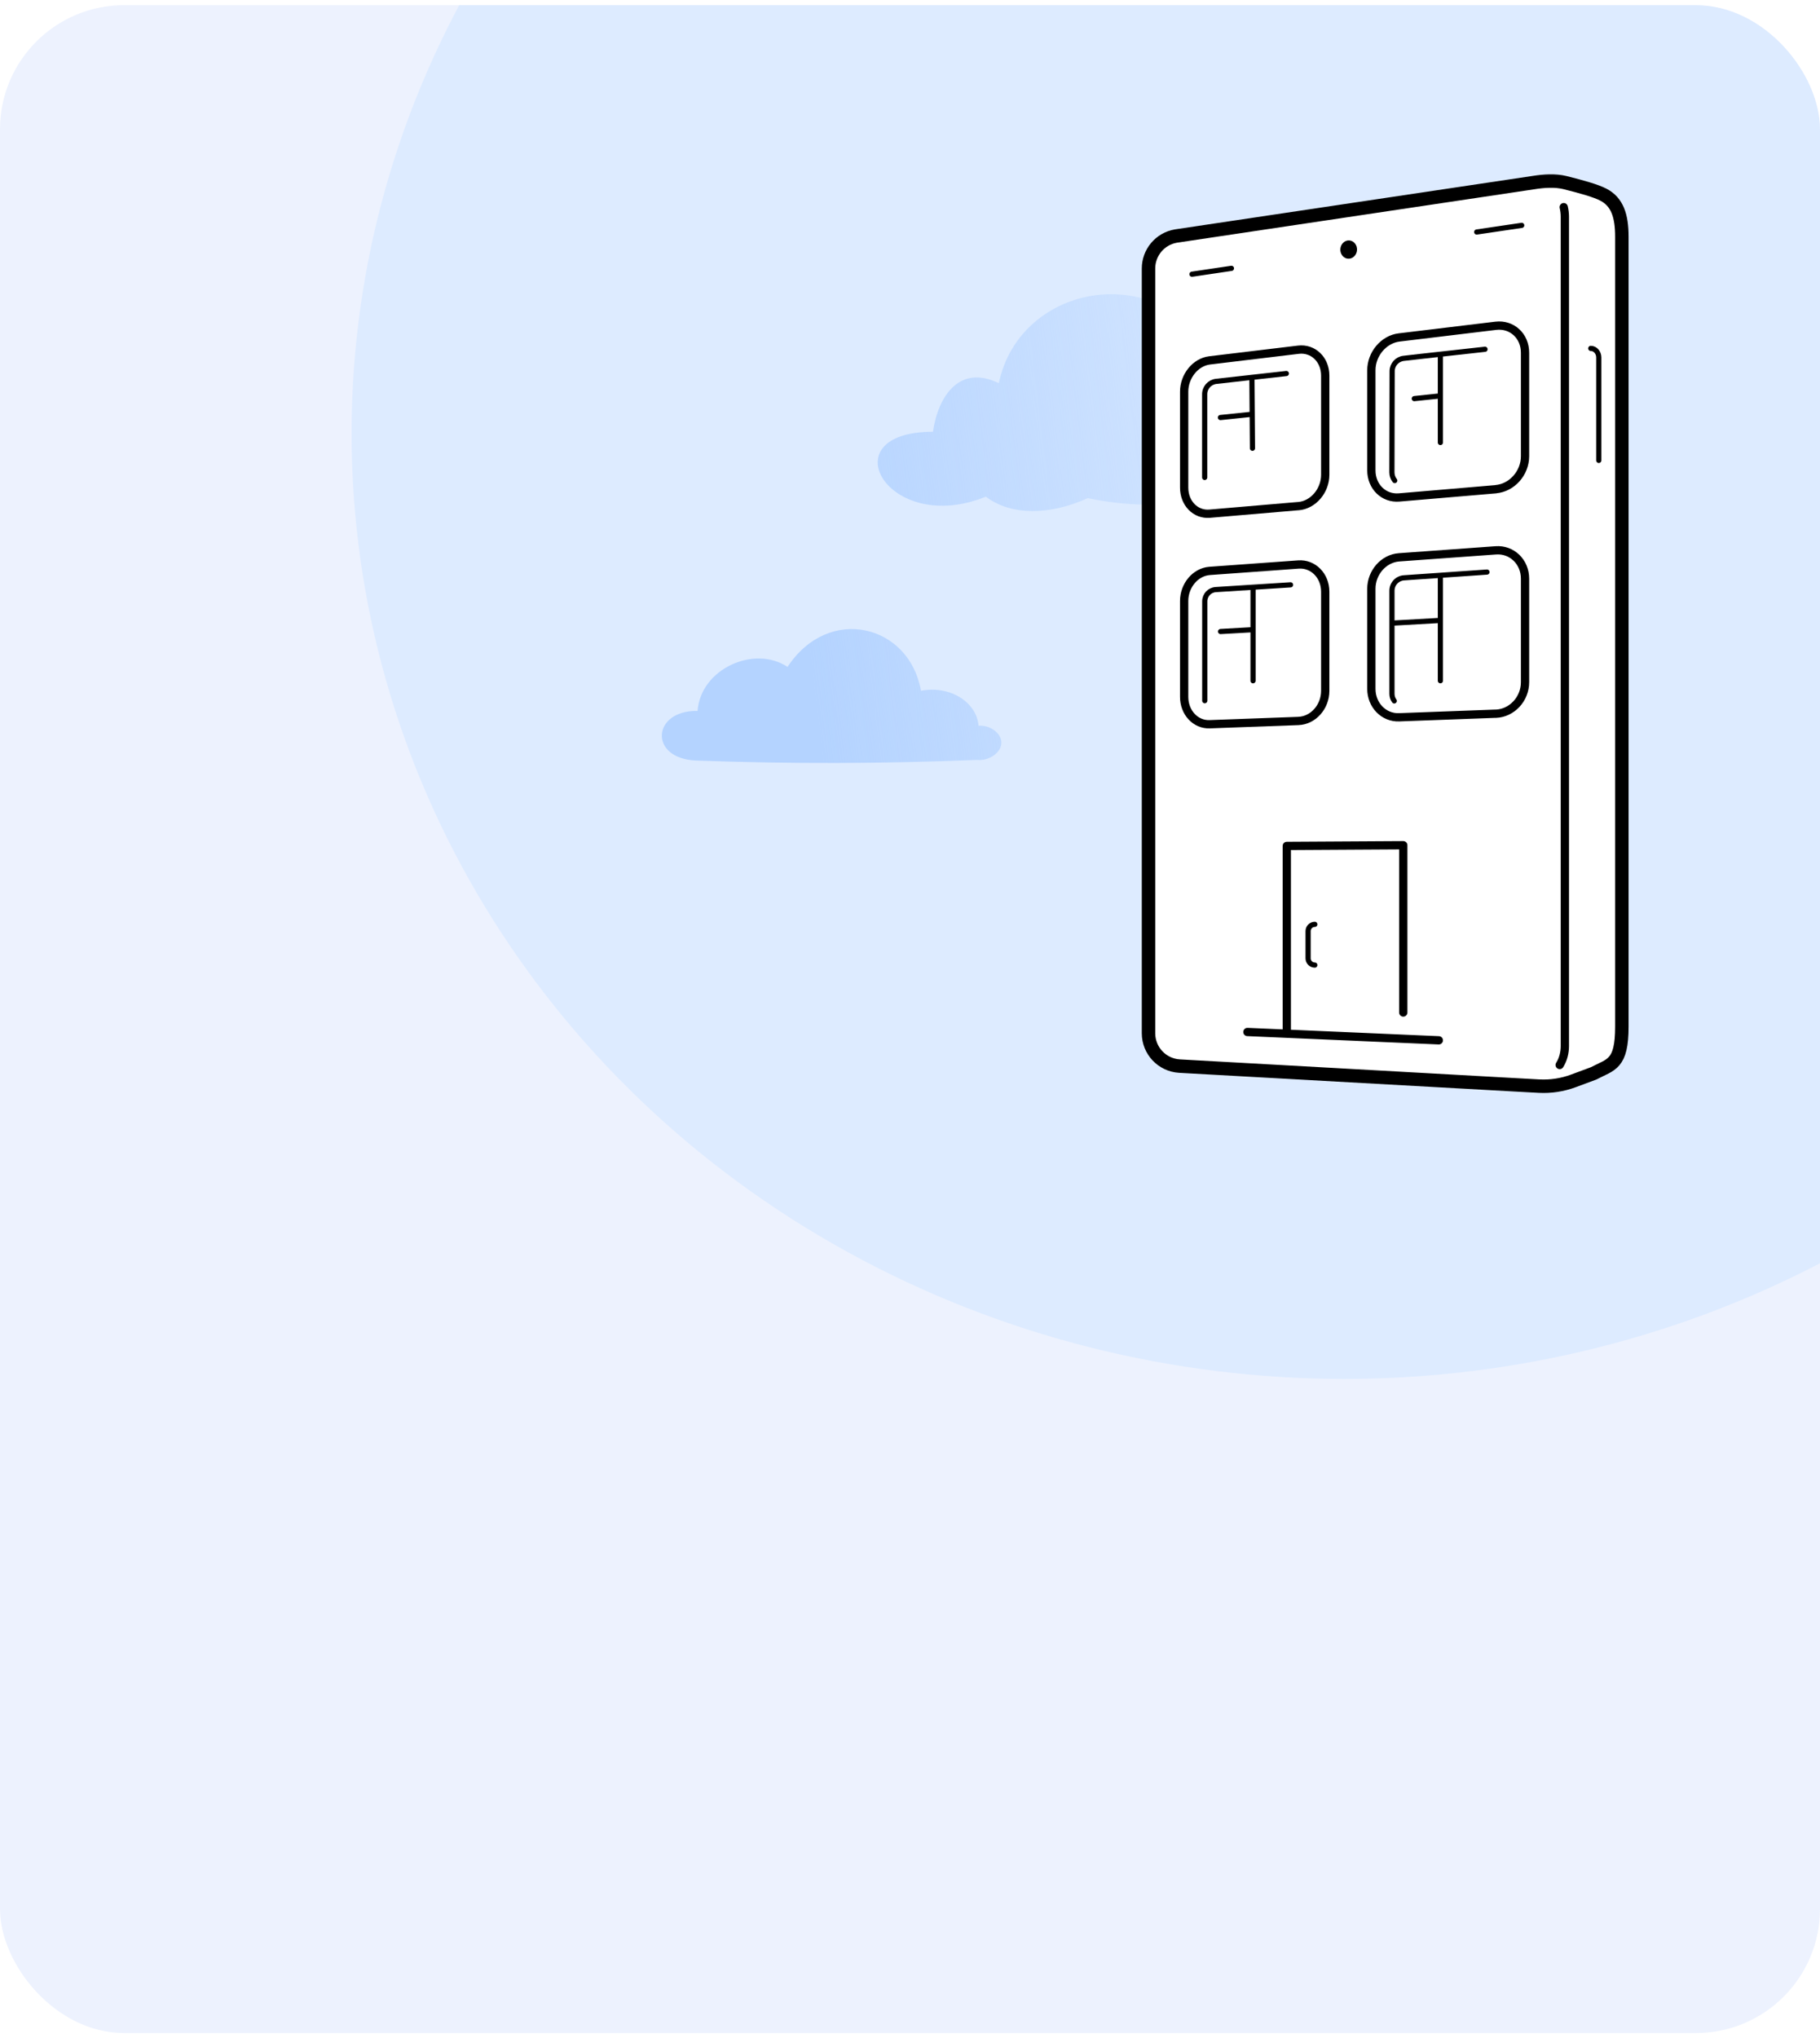 <svg width="176" height="197" viewBox="0 0 176 197" fill="none" xmlns="http://www.w3.org/2000/svg">
<g clip-path="url(#clip0_10501_353)">
<rect y="0.5" width="176" height="196" rx="12" fill="#EDF2FE"/>
<g filter="url(#filter0_f_10501_353)">
<ellipse cx="130" cy="41.888" rx="96" ry="91.388" fill="#DDEBFF"/>
</g>
<g clip-path="url(#clip1_10501_353)">
<path d="M105.196 48.144C108.927 48.945 112.454 48.935 115.895 48.366C117.571 49.1 119.38 49.054 120.233 48.566C132.721 49.444 132.774 40.789 125.548 41.383C125.225 36.712 122.309 35.1 118.231 35.19C112.404 24.656 98.6 27.351 96.59 37.038C92.838 35.204 90.741 38.193 90.218 41.731C80.084 41.731 85.834 51.864 95.336 48.004C97.7 49.816 101.44 49.852 105.192 48.148H105.195V48.145L105.196 48.144ZM96.837 71.818C96.807 72.75 95.637 73.568 94.493 73.448C85.437 73.819 76.369 73.84 67.309 73.509C62.712 73.317 63.038 68.635 67.458 68.712C67.757 64.632 72.941 62.324 76.157 64.458C80.151 58.391 87.948 60.364 89.059 66.765C92.011 66.211 94.48 67.986 94.625 70.148C95.763 70.058 96.866 70.887 96.837 71.82V71.818Z" fill="url(#paint0_linear_10501_353)"/>
<path d="M111.065 25.953C111.065 24.402 112.184 23.077 113.712 22.816L148.314 17.646C149.272 17.492 150.388 17.415 151.327 17.646C152.979 18.055 154.358 18.451 155.056 18.818C156.388 19.512 156.839 20.843 156.839 22.885V99.219C156.839 102.93 155.788 102.861 154.11 103.744L152.146 104.474C151.088 104.866 149.954 105.039 148.823 104.978L146.203 104.834L114.062 103.042C112.377 102.943 111.065 101.55 111.065 99.865V25.953Z" fill="white"/>
<path d="M111.065 25.953C111.065 24.402 112.184 23.077 113.712 22.816L148.314 17.646C149.272 17.492 150.388 17.415 151.327 17.646C152.979 18.055 154.358 18.451 155.056 18.818C156.388 19.512 156.839 20.843 156.839 22.885V99.219C156.839 102.93 155.788 102.861 154.11 103.744L152.146 104.474C151.088 104.866 149.954 105.039 148.823 104.978L146.203 104.834L114.062 103.042C112.377 102.943 111.065 101.55 111.065 99.865V25.953Z" stroke="black" stroke-width="1.3" stroke-linecap="round" stroke-linejoin="round"/>
<path d="M120.629 99.745L139.139 100.55M124.437 99.907V81.76L135.7 81.694V97.862M151.217 20.021C151.288 20.318 151.327 20.628 151.327 20.953V101.103C151.327 101.744 151.166 102.392 150.825 102.935M125.56 48.917L116.975 49.65C115.611 49.765 114.512 48.639 114.512 47.131V37.859C114.512 36.351 115.61 34.997 116.975 34.833L125.56 33.8C126.986 33.63 128.154 34.751 128.154 36.306V45.882C128.154 47.439 126.988 48.8 125.56 48.921V48.918V48.917ZM144.647 47.286L135.294 48.081C133.811 48.206 132.615 47.034 132.615 45.461V35.787C132.615 34.215 133.809 32.797 135.294 32.617L144.647 31.488C146.207 31.301 147.476 32.466 147.476 34.092V44.097C147.476 45.726 146.207 47.149 144.647 47.28V47.288V47.286ZM125.56 69.685L116.975 70C115.611 70.052 114.512 68.868 114.512 67.36V58.088C114.512 56.58 115.61 55.282 116.975 55.181L125.56 54.562C126.986 54.458 128.154 55.638 128.154 57.193V66.769C128.154 68.326 126.988 69.631 125.56 69.683V69.686V69.685ZM144.647 68.981L135.294 69.328C133.811 69.384 132.615 68.151 132.615 66.581V56.907C132.615 55.334 133.809 53.972 135.294 53.868L144.647 53.193C146.207 53.078 147.476 54.309 147.476 55.931V65.936C147.476 67.565 146.207 68.926 144.647 68.986V68.983V68.981Z" stroke="black" stroke-width="0.8" stroke-linecap="round" stroke-linejoin="round"/>
<path d="M131.227 24.176C131.259 23.688 130.925 23.266 130.481 23.237C130.035 23.206 129.65 23.58 129.616 24.067C129.584 24.555 129.918 24.977 130.362 25.006C130.808 25.036 131.193 24.662 131.227 24.176Z" fill="black"/>
<path d="M124.392 36.102L117.608 36.86C116.976 36.932 116.496 37.466 116.496 38.1V46.147M143.605 33.758L137.282 34.459C136.919 34.499 136.291 34.571 135.731 34.637C135.103 34.712 134.629 35.242 134.625 35.873L134.602 45.653C134.602 45.955 134.704 46.23 134.876 46.449M124.802 56.526L117.564 56.986C116.969 57.025 116.504 57.518 116.504 58.118V67.727M134.83 67.746C134.689 67.555 134.607 67.319 134.607 67.062V57.095C134.607 56.434 135.117 55.891 135.774 55.849L143.795 55.293M139.291 55.681V65.796M139.291 34.329V42.769M121.173 56.837V65.798M121.065 36.614L121.117 43.327M139.213 59.969L134.633 60.229M118.034 61.039L121.127 60.864M136.765 38.528L139.249 38.267M118.021 40.356L121.07 40.039M154.607 44.502V34.551C154.607 34.066 154.261 33.674 153.832 33.674M119.084 25.936L115.268 26.503M147.156 21.782L142.801 22.425M127.146 93.278C126.793 93.278 126.498 92.99 126.498 92.63V89.991C126.498 89.639 126.786 89.342 127.146 89.342" stroke="black" stroke-width="0.5" stroke-linecap="round" stroke-linejoin="round"/>
</g>
</g>
<defs>
<filter id="filter0_f_10501_353" x="-66" y="-149.5" width="392" height="382.775" filterUnits="userSpaceOnUse" color-interpolation-filters="sRGB">
<feFlood flood-opacity="0" result="BackgroundImageFix"/>
<feBlend mode="normal" in="SourceGraphic" in2="BackgroundImageFix" result="shape"/>
<feGaussianBlur stdDeviation="50" result="effect1_foregroundBlur_10501_353"/>
</filter>
<linearGradient id="paint0_linear_10501_353" x1="77.144" y1="53.825" x2="135.309" y2="46.751" gradientUnits="userSpaceOnUse">
<stop stop-color="#B4D3FF"/>
<stop offset="1" stop-color="#B4D3FF" stop-opacity="0"/>
</linearGradient>
<clipPath id="clip0_10501_353">
<rect y="0.5" width="176" height="196" rx="12" fill="white"/>
</clipPath>
<clipPath id="clip1_10501_353">
<rect width="96" height="96" fill="white" transform="translate(64 16.5)"/>
</clipPath>
</defs>
</svg>
